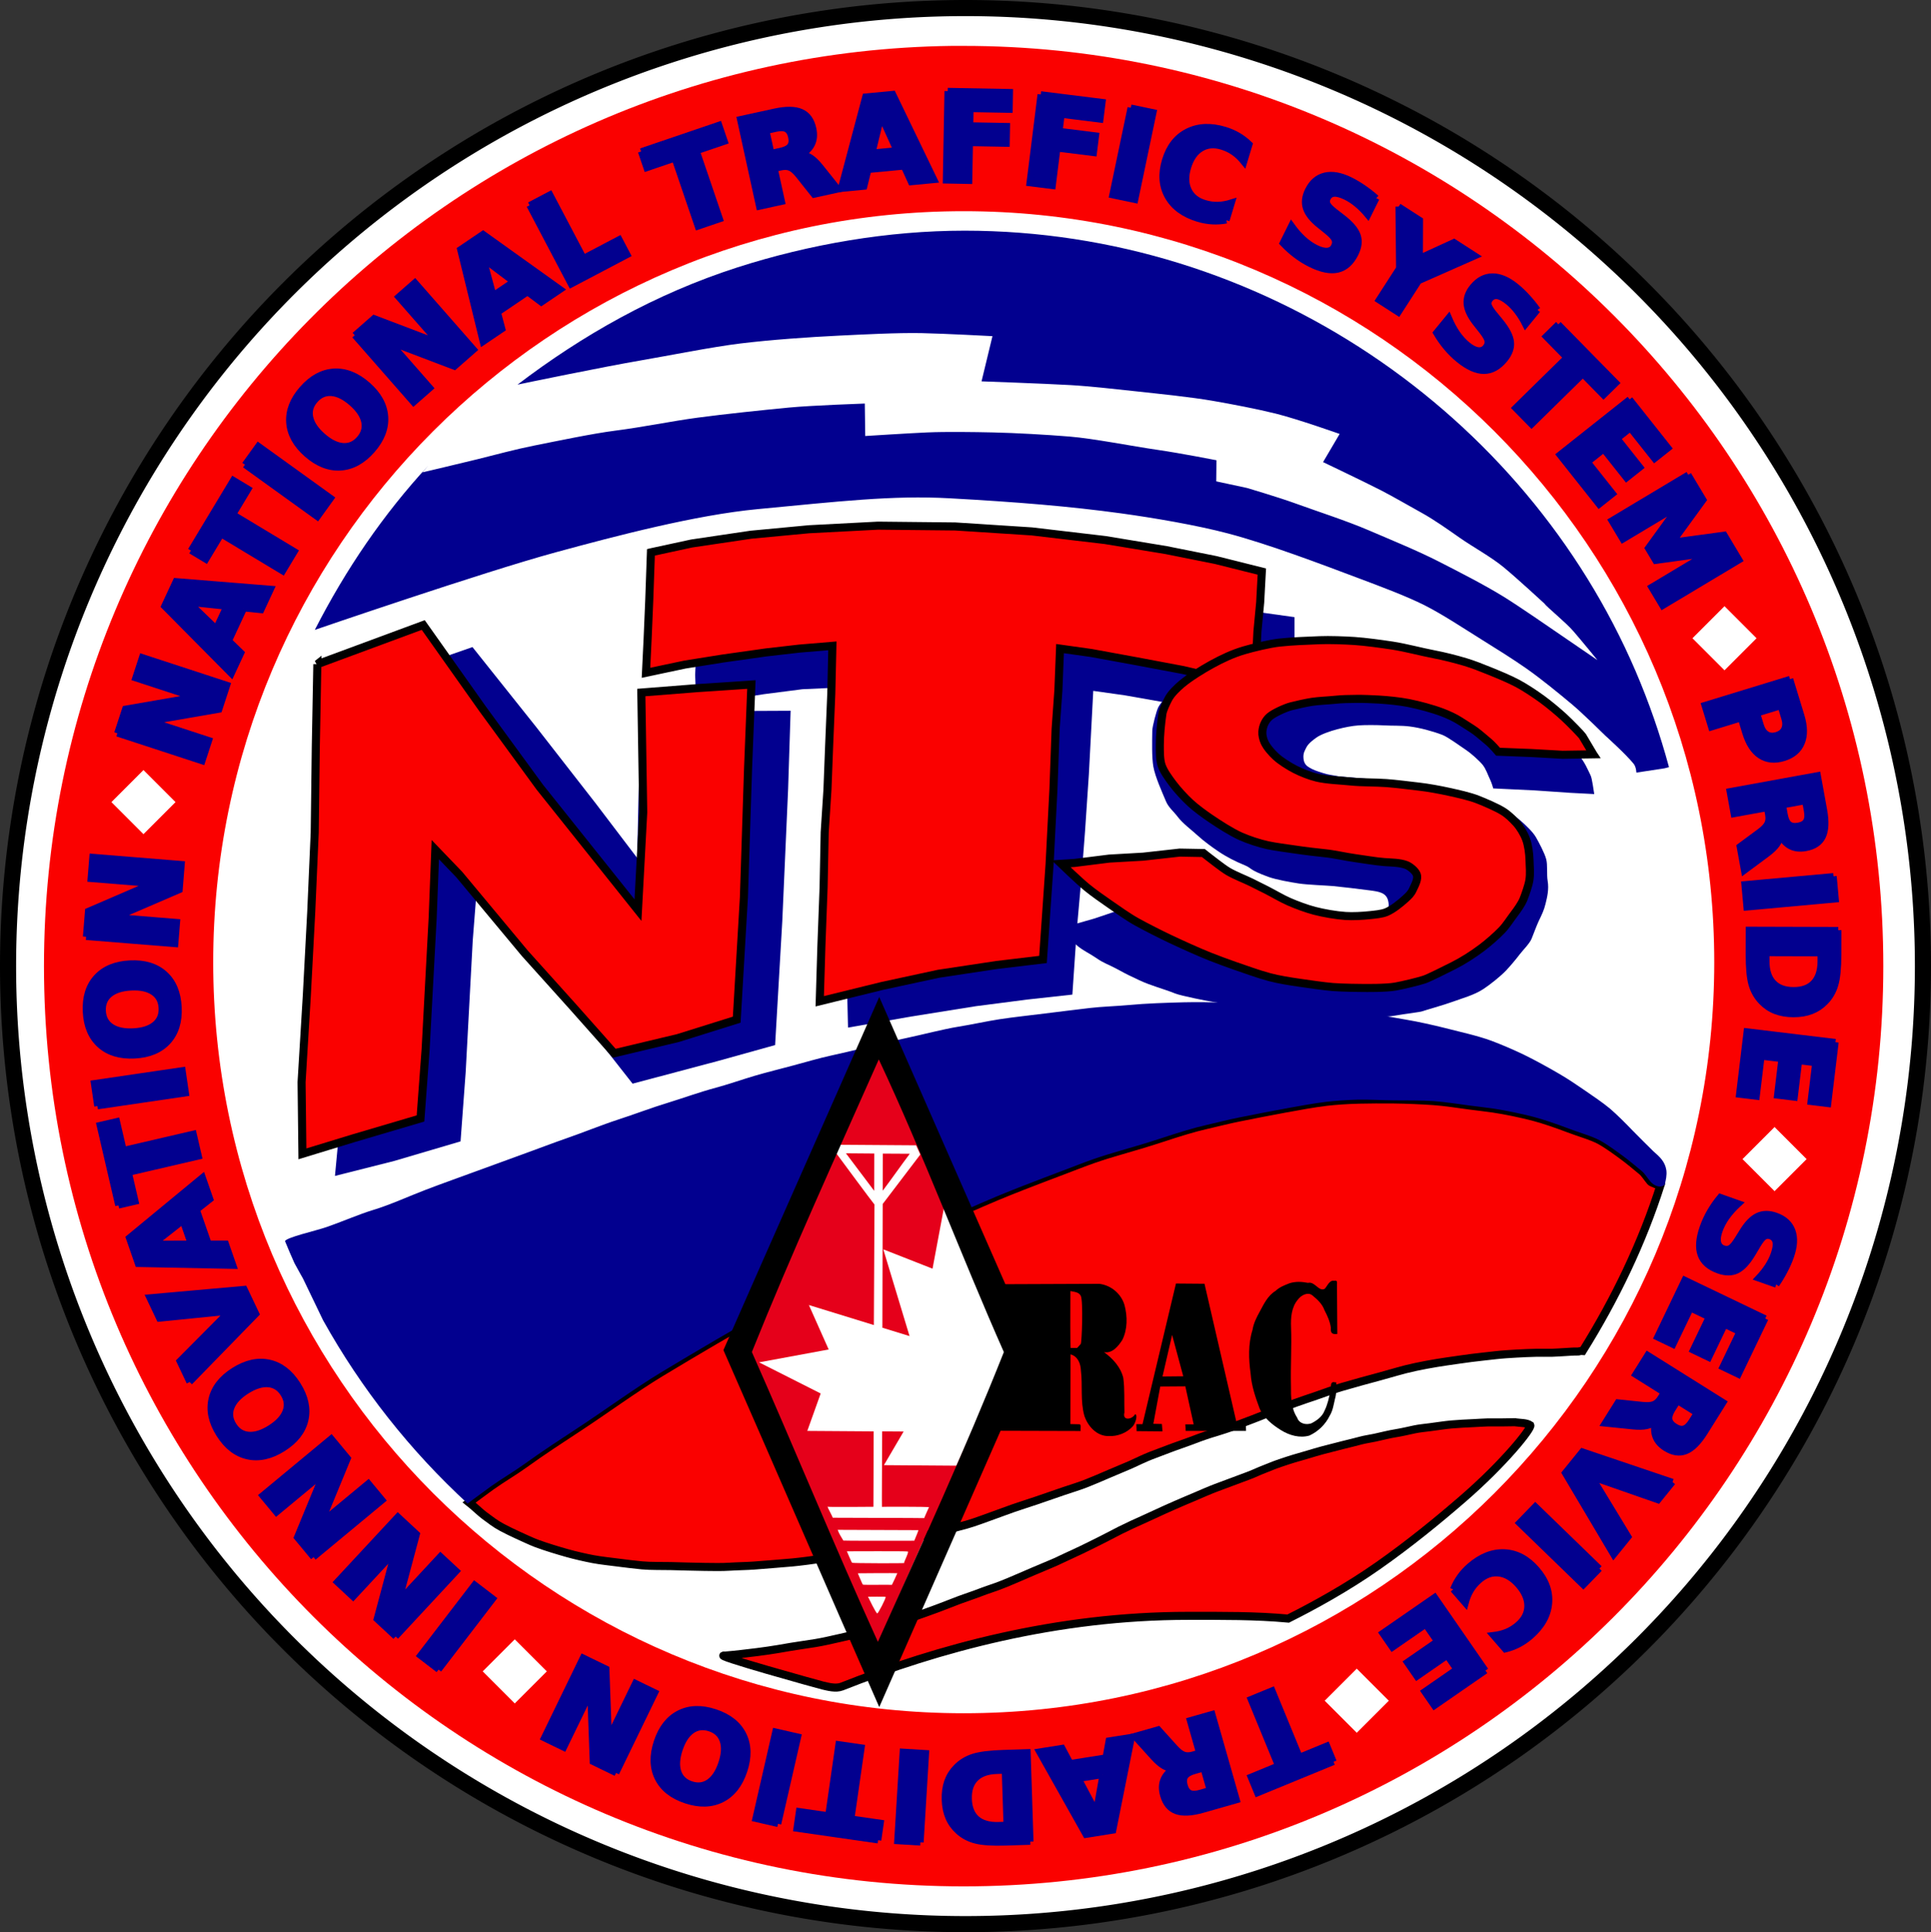 <?xml version="1.0" encoding="UTF-8" standalone="no"?>
<!-- Created with Inkscape (http://www.inkscape.org/) -->

<svg
   xmlns:dc="http://purl.org/dc/elements/1.1/"
   xmlns:cc="http://creativecommons.org/ns#"
   xmlns:rdf="http://www.w3.org/1999/02/22-rdf-syntax-ns#"
   xmlns:svg="http://www.w3.org/2000/svg"
   xmlns="http://www.w3.org/2000/svg"
   version="1.0"
   width="599.558"
   height="599.859"
   id="svg2">
  <rect width="100%" height="100%" fill="#333333" stroke="none"/>
  <defs
     id="defs4" />
  <path
     d="m 597.058,299.929 a 297.279,297.429 0 1 1 -594.558,0 297.279,297.429 0 1 1 594.558,0 z"
     id="path2909"
     style="fill:#ffffff;fill-opacity:1;stroke:#000000;stroke-width:5;stroke-linecap:square;stroke-linejoin:miter;stroke-miterlimit:4;stroke-opacity:1;stroke-dasharray:none" />
  <path
     d="M 295.515,14.246 C 139.588,16.225 13.653,143.468 13.653,299.941 c 0,157.704 127.925,285.694 285.55,285.694 157.625,0 285.55,-127.99 285.55,-285.694 0,-157.704 -127.925,-285.694 -285.55,-285.694 -1.231,0 -2.46,-0.016 -3.687,0 z m 3.715,51.314 c 128.64,0 233.032,104.473 233.032,233.178 0,128.705 -104.392,233.15 -233.032,233.15 -128.64,0 -233.032,-104.445 -233.032,-233.15 0,-128.705 104.392,-233.178 233.032,-233.178 z"
     id="path2915"
     style="fill:#fa0100;fill-opacity:1;stroke:none" />
  <path
     d="m 212.765,183.909 3.585,13.495 -0.512,12.128 0.341,9.224 5.805,-0.854 15.195,-2.391 11.951,-1.537 7.512,-0.342 12.464,-0.683 -0.341,14.861 -0.683,16.57 -0.512,13.324 -0.854,13.153 -0.341,17.082 -3.415,16.74 0.341,14.349 19.464,-3.416 20.317,-3.246 15.878,-2.05 14,-1.537 1.366,-19.986 1.537,-17.253 1.024,-13.324 1.195,-17.765 1.366,-25.965 9.732,1.367 14.512,2.562 14.342,2.05 15.366,3.587 6.829,1.537 0.854,-17.082 0.854,-9.053 0,-7.858 -13.488,-1.879 -15.708,-6.491 -18.951,-3.246 -22.537,-2.562 -25.439,-1.537 -22.537,0.342 -22.025,0.171 -17.415,2.05 -18.439,2.733 -12.634,2.733 z"
     id="path2911"
     style="fill:#02008f;fill-opacity:1;fill-rule:evenodd;stroke:none" />
  <path
     d="m 202.104,171.465 -0.512,14.691 -0.512,12.128 -0.512,10.591 12.122,-2.562 11.781,-1.879 13.317,-1.879 10.415,-1.196 10.244,-0.854 -0.341,14.861 -0.683,16.57 -0.512,13.324 -0.854,13.153 -0.341,17.082 -0.683,18.278 -0.512,17.082 19.464,-4.783 17.415,-3.758 18.098,-2.733 14.342,-1.708 2.049,-29.552 1.195,-23.232 0.683,-18.79 0.854,-11.957 0.512,-12.982 9.732,1.367 14,2.562 14.512,2.733 15.366,3.587 6.829,1.537 0.854,-17.082 0.854,-9.053 0.512,-9.566 -14.342,-3.587 -15.366,-3.075 -18.951,-3.127 -22.773,-2.68 -23.787,-1.537 -23.954,-0.249 -21.434,1.116 -18.005,1.695 -18.439,2.733 -12.634,2.733 z"
     id="path2913"
     style="fill:#fa0100;fill-opacity:1;fill-rule:evenodd;stroke:#000000;stroke-width:2.5;stroke-linecap:butt;stroke-linejoin:miter;stroke-miterlimit:4;stroke-opacity:1;stroke-dasharray:none" />
  <path
     d="m 421.509,341.404 c -2.918,0.074 -6.818,0.326 -9.717,0.667 -3.837,0.45 -8.884,1.404 -12.688,2.083 -4.31,0.77 -10.058,1.932 -14.353,2.778 -3.122,0.615 -7.333,1.691 -10.161,2.333 -4.043,0.919 -8.291,2.228 -14.103,4.139 -3.93,1.292 -8.263,2.597 -12.243,3.722 -2.595,0.733 -6.227,1.86 -8.773,2.75 -2.796,0.978 -6.475,2.423 -9.245,3.472 -3.817,1.445 -8.914,3.374 -12.715,4.861 -2.434,0.952 -5.67,2.235 -8.079,3.25 -6.079,2.561 -12.869,5.575 -19.628,8.666 -6.76,3.092 -13.497,6.264 -19.434,9.139 -3.95,1.913 -8.495,4.349 -13.021,6.861 -4.526,2.512 -9.025,5.077 -12.854,7.222 -6.754,3.783 -15.72,8.818 -22.405,12.722 -4.694,2.741 -12.454,7.348 -17.102,10.166 -3.906,2.369 -8.241,5.279 -12.549,8.222 -4.308,2.943 -8.59,5.939 -12.41,8.444 -5.098,3.343 -12.172,7.969 -17.102,11.555 -2.995,2.178 -7.399,4.789 -10.411,6.944 -2.142,1.532 -5.771,4.247 -6.857,5.055 1.391,1.091 3.538,3.162 4.747,4.055 1.606,1.187 3.506,2.655 5.275,3.583 1.531,0.804 3.464,1.784 5.045,2.485 1.695,0.752 4.182,1.955 5.922,2.598 2.896,1.071 6.692,2.222 9.666,3.053 2.261,0.632 5.49,1.372 7.797,1.808 2.368,0.447 5.466,0.776 7.857,1.083 2.194,0.282 5.211,0.649 7.413,0.861 2.68,0.258 6.276,0.155 8.967,0.222 3.127,0.079 7.283,0.214 10.411,0.25 2.327,0.027 5.515,0.102 7.837,-0.064 2.052,-0.146 5.521,-0.19 7.571,-0.353 4.206,-0.335 7.746,-0.604 11.948,-0.975 1.834,-0.162 7.359,-0.839 9.158,-1.233 3.172,-0.694 6.478,-1.238 9.656,-1.906 3.02,-0.635 6.075,-1.441 9.105,-2.025 3.014,-0.582 7.009,-1.594 9.967,-2.417 2.349,-0.653 5.648,-1.379 8.008,-1.99 2.444,-0.632 5.547,-1.456 7.983,-2.121 2.596,-0.71 5.956,-2.024 8.495,-2.917 1.823,-0.641 4.226,-1.561 6.052,-2.194 2.173,-0.754 5.095,-1.68 7.274,-2.417 2.549,-0.862 5.923,-2.041 8.468,-2.917 2.11,-0.726 4.984,-1.578 7.052,-2.417 2.382,-0.966 4.849,-1.984 7.2,-3.024 1.729,-0.766 4.909,-2.029 6.581,-2.786 2.027,-0.918 4.204,-2 6.279,-2.803 1.582,-0.612 3.97,-1.492 5.553,-2.104 2.101,-0.812 4.64,-1.634 6.62,-2.393 1.804,-0.692 4.208,-1.587 6.052,-2.167 1.868,-0.587 4.212,-1.27 6.057,-1.927 2.177,-0.776 5.216,-1.877 7.365,-2.729 1.86,-0.738 4.353,-1.717 6.234,-2.399 2.121,-0.769 4.903,-1.897 7.024,-2.667 1.881,-0.683 4.41,-1.514 6.302,-2.167 2.327,-0.803 6.804,-2.424 7.774,-2.667 0.97,-0.243 6.087,-1.763 8.717,-2.444 1.81,-0.469 4.183,-1.147 5.984,-1.649 1.618,-0.451 3.771,-1.078 5.399,-1.49 3.804,-0.961 8.97,-1.891 12.854,-2.444 2.243,-0.32 5.277,-0.768 7.524,-1.058 2.265,-0.292 5.255,-0.592 7.524,-0.859 1.956,-0.23 4.558,-0.388 6.524,-0.5 1.817,-0.104 4.261,-0.214 6.08,-0.25 1.454,-0.029 3.377,0.043 4.831,0 1.238,-0.036 2.9,-0.155 4.137,-0.222 1.195,-0.065 2.442,-0.186 3.633,-0.163 0.964,0.05 0.794,-0.251 1.828,-0.166 10.011,-16.044 18.529,-33.61 24.327,-51.995 0.051,0.266 -0.239,0.462 -1.615,0.211 -0.488,-0.32 -1.289,-0.363 -1.742,-0.913 -0.906,-1.1 -1.734,-2.429 -2.582,-3.139 -1.702,-1.425 -3.988,-3.321 -5.775,-4.639 -2.09,-1.541 -4.913,-3.615 -7.191,-4.861 -1.39,-0.76 -3.066,-1.379 -4.775,-1.972 -1.709,-0.593 -3.435,-1.154 -4.914,-1.722 -3.008,-1.156 -7.982,-2.898 -11.105,-3.694 -3.954,-1.009 -8.431,-1.947 -12.465,-2.555 -2.143,-0.323 -5.015,-0.628 -7.163,-0.917 -3.469,-0.467 -7.835,-1.145 -11.327,-1.389 -3.596,-0.251 -8.639,-0.469 -12.243,-0.506 -3.398,-0.035 -7.931,-0.025 -11.327,0.061 l 0,10e-5 1e-5,-2e-5 z"
     id="path2919"
     style="fill:#fa0100;fill-opacity:1;stroke:#000000;stroke-width:2.5;stroke-linecap:square;stroke-linejoin:miter;stroke-miterlimit:4;stroke-opacity:1;stroke-dasharray:none" />
  <rect
     width="14.076"
     height="14.076"
     x="511.765"
     y="-245.578"
     transform="matrix(0.707,0.707,-0.707,0.707,0,0)"
     id="rect3003"
     style="fill:#ffffff;fill-opacity:1;stroke:none" />
  <rect
     width="14.076"
     height="14.076"
     x="637.119"
     y="-142.211"
     transform="matrix(0.707,0.707,-0.707,0.707,0,0)"
     id="rect3005"
     style="fill:#ffffff;fill-opacity:1;stroke:none" />
  <rect
     width="14.076"
     height="14.076"
     x="664.295"
     y="68.446"
     transform="matrix(0.707,0.707,-0.707,0.707,0,0)"
     id="rect3007"
     style="fill:#ffffff;fill-opacity:1;stroke:none" />
  <rect
     width="14.076"
     height="14.076"
     x="472.963"
     y="246.901"
     transform="matrix(0.707,0.707,-0.707,0.707,0,0)"
     id="rect3009"
     style="fill:#ffffff;fill-opacity:1;stroke:none" />
  <rect
     width="14.076"
     height="14.076"
     x="200.576"
     y="137.566"
     transform="matrix(0.707,0.707,-0.707,0.707,0,0)"
     id="rect3011"
     style="fill:#ffffff;fill-opacity:1;stroke:none" />
  <path
     d="m 299.464,71.608 c -23.7,0 -48.166,4.219 -70.545,11.416 -25.575,8.225 -48.184,21.119 -68.241,36.388 1.535,-0.341 26.768,-5.551 38.305,-7.523 8.408,-1.437 22.051,-4.176 30.88,-5.254 9.282,-1.133 21.307,-1.994 30.647,-2.439 7.405,-0.352 18.042,-0.93 25.63,-0.782 6.868,0.134 22.01,0.944 22.01,0.944 l -3.39,14.031 c 0,0 19.15,0.684 27.679,1.167 5.722,0.324 15.097,1.359 20.941,2 6.919,0.759 16.32,1.703 23.179,2.888 5.867,1.013 13.796,2.533 19.575,3.969 6.759,1.68 19.815,6.305 19.815,6.305 l -5.147,8.743 c 0,10e-6 12.76,6.088 17.924,8.733 3.897,1.996 8.876,4.92 12.713,7.028 3.753,2.061 8.236,5.236 11.741,7.694 4.131,2.897 9.649,5.883 13.554,9.079 4.171,3.414 12.683,11.277 12.683,11.277 1.006,1.342 6.68,5.876 9.135,8.722 2.773,3.214 7.444,8.944 7.444,8.944 l -13.438,-9.198 c -2e-5,0 -10.976,-7.587 -15.659,-10.472 -6.076,-3.742 -13.718,-7.634 -20.07,-10.884 -6.638,-3.396 -15.136,-6.867 -21.988,-9.805 -6.852,-2.938 -15.98,-5.872 -22.988,-8.416 -4.803,-1.744 -14.617,-4.659 -14.617,-4.659 l -9.606,-2.067 0.069,-6.551 c 0,10e-6 -11.113,-2.188 -18.268,-3.222 -8.026,-1.16 -19.868,-3.528 -27.428,-4.142 -7.111,-0.578 -16.522,-1.113 -23.655,-1.274 -5.865,-0.132 -14.569,-0.258 -20.437,-0.004 -5.644,0.245 -19.264,1.114 -19.264,1.114 l -0.139,-10.083 c 10e-6,-1e-5 -16.656,0.588 -23.515,1.25 -8.557,0.825 -19.856,1.999 -28.377,3.137 -8.136,1.086 -16.78,2.904 -25.566,4.03 -7.106,0.91 -18.182,3.242 -25.209,4.639 -5.705,1.134 -11.902,2.813 -17.546,4.222 -5.126,1.279 -17.13,4.083 -17.13,4.083 0,0 0.688,-0.812 1.805,-2.083 -13.928,15.094 -25.556,32.088 -35.231,50.998 0,1e-5 52.048,-17.886 74.793,-24.082 18.654,-5.082 43.467,-11.595 62.715,-13.412 25.033,-2.363 41.787,-4.35 59.608,-3.365 20.944,1.158 37.401,2.506 53.304,4.694 10.016,1.378 23.346,3.641 33.121,6.222 12.583,3.323 28.853,9.497 41.033,14.083 6.058,2.281 14.176,5.29 19.961,8.194 5.496,2.759 12.354,7.303 17.574,10.555 4.25,2.648 9.921,6.18 14.02,9.055 4.59,3.219 10.082,7.703 14.378,11.305 3.18,2.667 10.161,9.556 10.161,9.556 0,0 6.526,5.87 8.855,8.804 0.756,0.953 0.823,2.697 0.823,2.697 l 8.736,-1.334 1.384,-0.357 C 515.442,227.936 511.968,217.974 507.851,208.38 473.529,128.415 391.914,71.607 299.464,71.607 z"
     id="path3013"
     style="fill:#02008f;fill-opacity:1;fill-rule:evenodd;stroke:none" />
  <path
     d="m 517.401,363.347 c -0.416,-2.756 -2.082,-4.203 -4.045,-5.926 -1.73,-1.74 -4.639,-4.554 -6.338,-6.324 -1.902,-1.981 -5.058,-5.181 -7.163,-6.944 -2.138,-1.791 -5.336,-3.949 -7.635,-5.528 -2.552,-1.753 -5.184,-3.548 -7.857,-5.111 -3.48,-2.035 -7.585,-4.307 -11.208,-6.074 -2.76,-1.346 -7.181,-3.246 -10.059,-4.315 -2.089,-0.776 -4.588,-1.487 -7.107,-2.139 -2.519,-0.652 -5.058,-1.26 -7.218,-1.805 -3.587,-0.906 -8.446,-1.991 -12.095,-2.602 -2.613,-0.438 -5.92,-1.085 -8.551,-1.388 -4.442,-0.512 -10.497,-1.085 -14.945,-1.537 -4.428,-0.45 -10.333,-0.82 -14.77,-1.167 -5.338,-0.417 -12.596,-0.911 -17.944,-1.167 -3.878,-0.186 -9.009,-0.245 -12.891,-0.148 -5.14,0.128 -11.882,0.35 -17,0.843 -3.338,0.321 -8.766,0.514 -12.095,0.916 -4.158,0.503 -10.031,1.2 -14.029,1.713 -4.183,0.537 -9.937,1.137 -14.104,1.787 -4.292,0.669 -8.427,1.616 -12.715,2.305 -4.726,0.76 -11.252,2.485 -15.936,3.472 -7.404,1.56 -17.696,4.244 -24.117,5.602 -2.797,0.591 -8.467,2.204 -11.225,2.954 -4.044,1.098 -8.001,2.041 -12.021,3.222 -3.536,1.039 -8.459,2.749 -12.021,3.694 -5.054,1.342 -10.921,3.463 -14.798,4.639 -5.308,1.61 -10.436,3.597 -15.714,5.305 -4.568,1.479 -11.395,4.215 -15.936,5.778 -3.775,1.3 -8.958,3.288 -12.715,4.639 -4.56,1.64 -10.001,3.629 -14.548,5.305 -5.025,1.853 -11.406,4.112 -16.408,6.028 -2.387,0.914 -5.178,2.079 -7.996,3.222 -2.818,1.143 -5.672,2.243 -8.19,3 -4.431,1.332 -10.174,3.826 -14.548,5.333 -1.834,0.632 -4.968,1.432 -7.69,2.222 -1.361,0.395 -2.634,0.797 -3.581,1.167 -0.947,0.369 -1.584,0.701 -1.694,1 0.936,2.289 1.907,4.554 2.915,6.805 1.28,2.39 2.637,4.75 2.637,4.75 l 6.274,13.027 c 11.875,21.307 27.05,40.486 44.865,56.887 0.638,-0.475 5.009,-3.729 7.329,-5.389 3.012,-2.155 7.416,-4.766 10.411,-6.944 4.93,-3.586 12.004,-8.213 17.102,-11.555 3.82,-2.505 8.102,-5.501 12.41,-8.444 4.308,-2.943 8.643,-5.853 12.549,-8.222 4.648,-2.818 12.408,-7.426 17.102,-10.166 6.685,-3.903 15.651,-8.939 22.405,-12.722 3.829,-2.144 8.328,-4.71 12.854,-7.222 4.526,-2.512 9.071,-4.948 13.021,-6.861 5.937,-2.875 12.674,-6.047 19.434,-9.139 6.76,-3.092 13.55,-6.105 19.628,-8.666 2.409,-1.015 5.645,-2.298 8.079,-3.25 3.801,-1.487 8.898,-3.416 12.715,-4.861 2.77,-1.049 6.449,-2.495 9.245,-3.472 2.546,-0.89 6.178,-2.017 8.773,-2.75 3.981,-1.125 8.314,-2.43 12.243,-3.722 5.813,-1.911 10.06,-3.22 14.103,-4.139 2.828,-0.643 7.04,-1.719 10.161,-2.333 4.296,-0.846 10.043,-2.008 14.353,-2.778 3.804,-0.679 8.85,-1.633 12.688,-2.083 2.899,-0.34 6.799,-0.592 9.717,-0.667 3.397,-0.086 7.93,0.188 11.327,0.222 3.605,0.037 8.647,-0.028 12.243,0.222 3.492,0.243 7.858,0.922 11.327,1.389 2.148,0.289 5.02,0.594 7.163,0.917 4.035,0.608 8.512,1.547 12.465,2.555 3.123,0.797 8.097,2.538 11.105,3.694 1.479,0.568 3.205,1.129 4.914,1.722 1.709,0.593 3.385,1.212 4.775,1.972 2.278,1.245 5.101,3.32 7.191,4.861 1.787,1.317 4.072,3.214 5.775,4.639 0.848,0.71 1.676,2.039 2.582,3.139 1.098,1.37 3.061,2.258 4.478,1.102 0.421,-1.493 0.724,-2.993 0.547,-4.491 z"
     id="path3017"
     style="fill:#02008f;fill-opacity:1;stroke:none" />
  <path
     d="m 110.962,213.312 35.735,-12.423 19.758,24.782 18.503,23.746 12.878,16.941 0.596,-27.261 0.181,-22.686 30.425,4.324 16.441,-0.078 -0.777,24.264 -1.812,41.059 -2.227,38.467 -17.726,4.936 -26.527,7.047 -10.722,-13.655 -14.942,-17.359 -13.789,-16.244 -9.193,-9.794 -0.988,12.619 -2.188,40.831 -1.592,21.518 -20.628,6.089 -18.37,4.638 2.071,-21.997 1.631,-26.933 1.373,-25.999 1.075,-24.602 0.337,-26.674 0.479,-25.559 z"
     id="path3019"
     style="fill:#02008f;fill-opacity:1;fill-rule:evenodd;stroke:none" />
  <path
     d="m 98.525,206.201 32.888,-12.164 18.464,26.077 17.726,24.264 30.48,38.178 1.631,-30.369 -0.596,-37.19 17.483,-1.373 16.7,-1.114 -1.035,26.077 -1.294,40.023 -2.227,37.949 -18.244,5.713 -19.797,4.716 -13.052,-14.69 -14.683,-16.323 -12.236,-14.69 -8.157,-9.794 -7.42,-7.722 -0.816,21.117 -2.188,40.831 -1.592,21.518 -20.628,6.089 -16.04,4.897 -0.259,-22.256 1.631,-26.933 1.373,-25.999 1.075,-24.602 0.337,-26.674 0.479,-25.559 z"
     id="path3021"
     style="fill:#fa0100;fill-opacity:1;fill-rule:evenodd;stroke:#000000;stroke-width:2.5;stroke-linecap:butt;stroke-linejoin:miter;stroke-miterlimit:4;stroke-opacity:1;stroke-dasharray:none" />
  <path
     d="m 494.999,246.514 c -0.197,-1.042 -0.645,-4.843 -1.151,-5.829 -0.584,-1.138 -2.002,-4.662 -3.821,-6.333 -1.953,-1.794 -3.545,-5.573 -5.688,-7.136 -39.587,-19.012 -78.143,-15.73 -120.532,-12.289 -1.395,1.165 -3.3,2.998 -4.147,4.606 -0.613,1.164 -1.862,5.997 -1.882,7.312 -0.053,3.437 -0.173,8.295 0.332,11.151 0.569,3.219 2.788,8.086 3.941,10.834 0.781,1.86 2.461,3.192 3.667,4.809 1.462,1.959 4.442,4.181 6.242,5.834 1.75,1.608 4.32,3.486 6.288,4.818 2.668,1.806 5.305,3.128 8.285,4.352 2.183,0.897 1.158,1.343 7.237,3.568 2.427,0.888 6.954,1.678 9.508,2.073 2.629,0.406 8.786,0.626 10.588,0.794 2.572,0.24 8.443,0.938 11.413,1.338 2.689,0.362 5.176,0.633 5.747,3.287 0.688,3.196 -0.978,2.523 -3.048,4.109 l -77.59,-2.217 -10.641,3.58 -8.897,2.539 c 0,0 1.18,3.872 3.707,5.944 1.999,1.639 3.697,2.288 5.821,3.761 2.525,1.751 3.979,2.056 6.67,3.539 2.973,1.639 3.636,1.911 6.706,3.36 3.717,1.754 7.358,2.599 11.172,4.13 1.72,0.69 10.105,2.375 11.94,2.631 2.512,0.351 10.881,2.359 14.979,2.658 2.85,0.208 10.508,0.962 13.338,1.361 2.875,0.406 6.928,0.321 9.821,0.558 3.007,0.246 8.554,0.327 9.087,0.291 2.805,-0.189 6.409,-0.154 9.41,-0.702 2.436,-0.444 7.469,-1.029 8.138,-1.296 0.669,-0.268 6.774,-1.973 9.588,-3.011 3.049,-1.125 6.354,-1.962 9.275,-3.842 2.052,-1.321 5.39,-3.991 7.077,-5.755 1.315,-1.376 3.128,-3.548 4.281,-5.063 1.005,-1.321 3.078,-3.335 3.7,-4.874 0.584,-1.446 1.54,-4.055 2.205,-5.465 0.909,-1.925 1.616,-3.249 2.127,-5.39 0.454,-1.9 1.122,-4.403 0.632,-7.182 -0.309,-1.757 0.031,-4.877 -0.428,-6.6 -0.517,-1.939 -2.261,-5.208 -3.192,-6.832 -1.782,-3.109 -8.451,-8.444 -10.607,-9.292 -20.489,-8.167 -43.377,-8.859 -50.445,-9.599 -2.876,-0.543 -3.325,-0.503 -4.934,-1.01 -2.416,-0.761 -3.128,-1.015 -4.419,-1.776 -0.8,-0.472 -1.603,-1.167 -1.76,-2.685 -0.185,-1.787 0.386,-2.456 0.712,-3.209 0.654,-1.508 2.226,-2.621 3.277,-3.374 1.44,-1.031 4.281,-2.015 6.451,-2.584 2.185,-0.573 4.461,-1.053 6.746,-1.216 1.962,-0.141 5.752,-0.113 7.716,0 2.783,0.161 5.334,0.006 7.965,0.332 3.266,0.404 7.175,1.46 10.252,2.628 1.712,0.65 5.962,3.778 7.489,4.788 1.329,0.879 3.981,3.232 4.981,4.474 1.091,1.355 1.617,3.127 2.378,4.702 0.525,1.087 0.932,2.65 0.932,2.65 l 12.9,0.616 11.025,0.753 7.434,0.384 z"
     id="path3023"
     style="fill:#02008f;fill-opacity:1;fill-rule:evenodd;stroke:none" />
  <path
     d="m 494.699,234.175 c 0,0 -2.809,-4.749 -3.345,-5.622 -0.288,-0.47 -3.934,-4.218 -5.752,-5.889 -1.953,-1.795 -4.68,-4.058 -6.823,-5.622 -2.159,-1.575 -5.141,-3.547 -7.492,-4.818 -2.513,-1.359 -6.05,-2.805 -8.696,-3.882 -2.258,-0.919 -5.287,-2.12 -7.625,-2.811 -3.156,-0.933 -6.524,-1.79 -9.756,-2.409 -4.031,-0.772 -8.887,-2.091 -12.944,-2.709 -3.288,-0.501 -8.408,-1.197 -11.727,-1.417 -3.004,-0.199 -7.782,-0.368 -10.79,-0.245 -4.1,0.168 -8.431,0.305 -12.51,0.748 -2.985,0.324 -8.156,1.564 -11.035,2.419 -3.512,1.043 -6.757,2.566 -9.968,4.329 -2.85,1.564 -6.791,3.995 -9.286,6.079 -1.395,1.165 -3.3,2.998 -4.147,4.606 -0.613,1.164 -1.687,3.361 -1.882,4.662 -0.431,2.869 -0.805,6.736 -0.803,9.637 0.002,1.894 -0.05,4.49 0.535,6.291 0.624,1.919 2.272,4.139 3.478,5.755 1.462,1.959 3.685,4.37 5.485,6.023 1.75,1.608 4.32,3.486 6.288,4.818 2.668,1.806 6.298,4.154 9.231,5.488 2.461,1.119 5.92,2.239 8.562,2.811 2.525,0.546 5.819,0.921 8.373,1.315 2.629,0.406 7.651,1.004 9.452,1.172 2.572,0.24 6.362,1.127 9.332,1.528 2.689,0.362 6.258,0.999 8.963,1.205 2.201,0.167 4.72,0.125 6.79,0.891 1.123,0.416 2.842,1.801 3.266,2.922 0.547,1.445 -0.536,3.304 -1.181,4.708 -0.595,1.294 -1.268,1.897 -2.32,2.857 -1.596,1.456 -3.895,3.312 -5.886,4.149 -1.43,0.601 -3.542,0.769 -5.084,0.937 -2.276,0.248 -5.341,0.417 -7.625,0.268 -2.923,-0.19 -6.796,-0.871 -9.632,-1.606 -2.433,-0.631 -5.588,-1.807 -7.893,-2.811 -2.156,-0.939 -4.861,-2.546 -6.957,-3.614 -1.439,-0.734 -3.363,-1.703 -4.816,-2.409 -2.115,-1.028 -5.058,-2.163 -7.09,-3.346 -1.145,-0.667 -2.546,-1.756 -3.612,-2.543 -1.266,-0.935 -4.147,-3.212 -4.147,-3.212 l -7.358,-0.134 -11.316,1.26 -10.565,0.604 -10.762,1.348 -4.147,0.268 c 0,0 5.5,5.29 8.027,7.362 1.999,1.639 4.832,3.613 6.956,5.086 2.525,1.751 5.871,4.138 8.562,5.622 2.973,1.639 7.231,3.804 10.301,5.252 3.717,1.754 8.493,3.924 12.308,5.455 1.72,0.69 5.833,2.227 7.589,2.82 3.836,1.297 7.097,2.548 11.006,3.604 2.759,0.745 6.535,1.34 9.365,1.74 2.875,0.406 7.306,1.078 10.2,1.315 3.007,0.246 8.931,0.291 9.466,0.291 0.535,0 7.042,0.103 10.043,-0.444 2.436,-0.444 7.228,-1.6 8.951,-2.184 1.447,-0.49 6.294,-2.932 8.976,-4.276 2.987,-1.497 6.147,-3.538 8.82,-5.543 1.953,-1.465 4.633,-3.801 6.32,-5.566 1.315,-1.376 2.56,-3.359 3.713,-4.874 1.005,-1.321 2.321,-3.146 2.943,-4.685 0.584,-1.446 1.579,-4.304 1.827,-5.843 0.341,-2.114 0.102,-4.196 0.046,-6.337 -0.051,-1.953 -0.392,-4.592 -1.07,-6.425 -0.619,-1.673 -1.864,-3.78 -3.077,-5.086 -1.273,-1.371 -2.545,-2.632 -4.138,-3.614 -1.972,-1.216 -5.613,-2.766 -7.769,-3.614 -2.591,-1.02 -6.244,-1.809 -8.963,-2.409 -2.745,-0.606 -6.438,-1.288 -9.231,-1.606 -2.915,-0.332 -7.218,-0.887 -10.144,-1.103 -3.457,-0.256 -7.679,-0.146 -11.127,-0.503 -3.174,-0.329 -7.468,-0.451 -10.569,-1.205 -2.086,-0.507 -4.78,-1.56 -6.689,-2.543 -1.93,-0.994 -4.426,-2.542 -6.02,-4.015 -1.239,-1.145 -2.777,-2.883 -3.478,-4.417 -0.442,-0.967 -0.747,-2.199 -0.669,-3.291 0.127,-1.774 0.929,-3.521 2.242,-4.652 1.33,-1.146 4.915,-2.757 6.615,-3.197 1.72,-0.445 4.746,-1.123 6.503,-1.39 2.279,-0.346 4.894,-0.404 7.125,-0.643 2.396,-0.256 4.355,-0.249 6.764,-0.289 1.966,-0.033 4.908,0.098 6.872,0.211 2.783,0.161 6.495,0.534 9.231,1.071 3.23,0.633 7.491,1.776 10.569,2.945 1.712,0.65 3.958,1.667 5.485,2.677 1.329,0.879 3.488,2.156 4.77,3.101 1.408,1.038 2.836,2.354 4.193,3.457 0.947,0.77 2.809,2.945 2.809,2.945 l 10.368,0.405 9.653,0.542 9.544,-0.143 z"
     id="path3025"
     style="fill:#fa0100;fill-opacity:1;fill-rule:evenodd;stroke:#000000;stroke-width:2.5;stroke-linecap:butt;stroke-linejoin:miter;stroke-miterlimit:4;stroke-opacity:1;stroke-dasharray:none" />
  <path
     d="m 470.233,441.54 c -1.284,0.037 -2.768,0.027 -3.915,0.054 -1.309,0.031 -3.078,-0.036 -4.387,0 -1.311,0.036 -3.049,0.163 -4.359,0.222 -2.108,0.095 -4.866,0.232 -6.968,0.418 -2.049,0.181 -4.649,0.607 -6.69,0.86 -1.379,0.171 -3.362,0.372 -4.72,0.666 -1.574,0.341 -4.074,0.915 -5.643,1.163 -2.246,0.354 -4.46,0.94 -6.682,1.422 -1.306,0.283 -3.046,0.526 -4.273,0.857 -1.688,0.455 -3.848,0.982 -5.547,1.397 -1.94,0.474 -4.436,1.119 -6.366,1.635 -1.267,0.339 -3.246,0.922 -4.5,1.304 -2.227,0.679 -4.064,1.142 -6.276,1.867 -1.117,0.366 -3.747,1.23 -4.828,1.689 -1.468,0.624 -3.466,1.33 -4.914,1.999 -1.388,0.641 -3.622,1.464 -5.059,1.99 -2.402,0.879 -5.153,1.911 -7.546,2.816 -1.978,0.748 -4.585,1.881 -6.524,2.722 -1.921,0.834 -4.338,1.804 -6.247,2.667 -1.957,0.885 -4.468,1.96 -6.403,2.893 -1.996,0.963 -4.997,2.257 -7.007,3.19 -2.213,1.027 -5.126,2.481 -7.274,3.639 -1.406,0.758 -3.456,1.743 -4.882,2.462 -2.124,1.071 -4.829,2.375 -7.001,3.344 -1.754,0.782 -4.026,1.937 -5.802,2.667 -1.575,0.646 -3.693,1.557 -5.262,2.217 -1.859,0.782 -4.297,1.842 -6.148,2.643 -2.219,0.961 -5.195,2.175 -7.496,2.917 -1.931,0.622 -4.071,1.528 -5.997,2.167 -2.013,0.668 -4.944,1.767 -6.913,2.555 -4.426,1.773 -10.501,3.843 -14.992,5.444 -1.798,0.641 -4.211,1.44 -6.052,1.944 -2.519,0.69 -5.96,1.524 -8.495,2.149 -2.484,0.613 -5.687,1.299 -8.182,1.863 -2.31,0.522 -5.219,0.985 -7.565,1.308 -2.459,0.338 -5.156,0.815 -7.602,1.24 -1.703,0.295 -4.879,0.758 -6.595,0.965 -3.151,0.38 -6.982,0.869 -9.972,1.089 -5.477,-0.57 29.523,9.128 30.338,9.303 1.569,0.35 4.022,1.054 5.913,0.306 29.81,-11.798 66.678,-21.944 107.525,-21.944 10.838,0 20.755,-0.093 31.052,0.85 7.995,-3.998 18.317,-9.677 27.939,-16.435 9.556,-6.71 18.413,-13.921 26.374,-20.823 12.867,-11.155 21.305,-21.794 20.868,-22.756 -1.217,-0.804 -2.895,-0.675 -4.926,-0.943 z"
     id="path3561"
     style="fill:#fa0100;fill-opacity:1;stroke:#000000;stroke-width:2.5;stroke-linecap:square;stroke-linejoin:miter;stroke-miterlimit:4;stroke-opacity:1;stroke-dasharray:none" />
  <g
     transform="matrix(0.756,0,0,0.756,-272.299,-188.399)"
     id="g3338">
    <path
       d="m 721.104,682.701 52.535,121.739 -53.295,120.549 -52.146,-122.128 52.906,-120.16 z"
       id="path3576"
       style="fill:#e5001a;fill-opacity:1;fill-rule:evenodd;stroke:none" />
    <path
       d="m 843.158,776.288 -13.74,57.761 -2.52,0 0.104,2.864 10.625,0.094 -0.25,-3.031 -3.51,-0.074 2.833,-15.321 10.302,-0.074 3.438,15.625 -3.438,0 0.156,2.688 24.781,0 -0.062,-2.75 -3.688,0 -13.312,-57.688 -11.719,-0.094 z m -1.583,21.112 4.581,16.982 -8.528,0.084 3.946,-17.066 z"
       id="path3406"
       style="fill:#000000;fill-opacity:1;fill-rule:evenodd;stroke:none" />
    <path
       d="m 811.689,776.413 c -13.073,0.052 -26.146,0.104 -39.219,0.156 4.073,9.333 8.146,18.667 12.219,28 -4.635,10.729 -9.271,21.458 -13.906,32.188 11.083,0.031 22.167,0.062 33.25,0.094 -0.241,-0.821 0.349,-2.482 -0.43,-2.758 -1.273,-0.029 -2.547,-0.058 -3.82,-0.086 0.021,-9.542 0.042,-19.083 0.062,-28.625 2.995,0.798 4.151,3.711 4.278,6.655 0.745,6.154 -0.29,12.521 1.408,18.542 1.423,4.341 5.151,8.465 10.03,8.357 3.621,0.166 7.372,-1.277 9.815,-3.96 1.092,-1.17 2.225,-4.66 1.025,-5.042 -1.308,2.306 -5.359,2.83 -4.405,-0.693 -0.146,-4.724 0.146,-9.496 -0.471,-14.186 -1.059,-4.429 -4.314,-7.987 -7.931,-10.579 3.424,0.634 5.883,-2.465 7.522,-5.005 2.185,-4.361 2.143,-9.629 0.928,-14.264 -1.337,-4.683 -5.524,-8.211 -10.356,-8.793 z m -11.905,2.971 c 1.89,0.395 3.465,0.415 4.307,1.999 1.014,2.204 0.422,19.219 -0.044,19.733 l -1.466,1.617 -2.638,0.026 c -0.281,0.003 -0.161,-16.141 -0.158,-23.374 z"
       id="path3408"
       style="fill:#000000;fill-opacity:1;fill-rule:evenodd;stroke:none" />
    <path
       d="m 909.035,816.902 c -0.091,2.264 0.135,4.566 -0.565,6.758 -0.556,2.36 -0.864,4.813 -2.168,6.92 -1.721,3.567 -4.782,6.529 -8.383,8.161 -3.96,1.115 -8.193,-0.095 -11.598,-2.22 -3.547,-2.196 -7.091,-5.003 -8.811,-8.912 -1.725,-4.626 -3.337,-9.365 -3.689,-14.324 -0.804,-5.939 -1.059,-12.13 0.769,-17.912 0.43,-2.717 1.653,-5.137 2.964,-7.513 1.697,-3.124 3.289,-6.585 6.449,-8.503 1.648,-1.578 3.773,-2.391 5.852,-3.197 2.497,-0.771 4.998,-0.634 7.534,-0.137 2.82,-0.71 4.47,3.829 6.905,2.406 1.09,-1.218 1.954,-3.684 3.909,-3.256 1.311,-0.369 1.114,0.724 1.081,1.658 0.047,6.723 0.095,13.445 0.142,20.168 -2.205,0.282 -2.808,-0.431 -2.65,-2.532 -0.314,-2.51 -1.419,-4.896 -2.58,-7.135 -0.91,-2.601 -2.9,-4.473 -4.976,-6.138 -1.88,-1.637 -4.742,-0.047 -6.005,1.72 -2.652,3.119 -2.943,7.445 -2.788,11.364 0.299,8.031 -0.239,16.064 -0.042,24.097 -0.029,4.438 0.018,9.152 2.549,13.002 0.799,2.443 3.607,3.096 5.826,2.325 2.216,-1.13 4.418,-2.692 5.374,-5.088 1.292,-2.615 1.938,-5.539 2.482,-8.397 0.422,-1.672 -0.388,-3.981 2.01,-3.315 0.137,0 0.274,0 0.411,0 z"
       id="path3418"
       style="fill:#000000;fill-opacity:1;fill-rule:evenodd;stroke:none" />
    <path
       d="m 705.366,719.319 c -0.088,0.113 -1.563,3.563 -1.625,3.625 0.312,0.43 15.124,20.477 15.594,20.906 -0.042,16.427 -0.208,33.073 -0.25,49.5 -8.896,-2.74 -17.792,-5.479 -26.688,-8.219 2.708,6.083 5.417,12.167 8.125,18.25 -9.531,1.76 -19.062,3.521 -28.594,5.281 8.438,4.26 16.875,8.521 25.312,12.781 -1.833,5.125 -3.667,10.25 -5.5,15.375 9.083,0.062 18.167,0.125 27.25,0.188 -0.031,10.323 -0.062,30.926 -0.094,30.969 -0.092,-0.01 -18.646,0.189 -18.844,-0.031 -0.038,0.222 2.097,4.145 2.156,4.531 0.298,0.054 37.268,0.064 37.531,0.156 0.024,-0.082 1.847,-4.287 2,-4.531 -0.595,-0.137 -19.339,-0.189 -19.344,-0.094 -0.074,-0.263 0.062,-20.667 0.094,-31 2.938,0.021 5.875,0.042 8.812,0.062 -2.698,4.604 -5.396,9.208 -8.094,13.812 9.917,0.073 19.833,0.146 29.75,0.219 7.146,-15.354 19.662,-46.421 20.074,-47.219 -0.514,-1.045 -24.843,-57.69 -25.204,-58.529 -1.573,8.417 -3.078,16.425 -4.651,24.842 -6.74,-2.646 -13.479,-5.292 -20.219,-7.938 3.594,11.875 7.188,23.75 10.781,35.625 -3.719,-1.146 -7.438,-2.292 -11.156,-3.438 0.042,-16.938 0.083,-33.875 0.125,-50.812 5.055,-6.662 10.133,-13.307 15.188,-19.969 l 0.25,-0.375 c -0.567,-1.253 -1.152,-2.497 -1.719,-3.75 -10.312,-0.073 -20.75,-0.146 -31.062,-0.219 z m 2.25,3.5 c 3.875,0.031 7.75,0.062 11.625,0.094 -0.01,5.104 -0.021,10.208 -0.031,15.312 -3.865,-5.135 -7.729,-10.271 -11.594,-15.406 z m 15.125,0.125 c 3.698,0.021 7.396,0.042 11.094,0.062 -3.708,4.927 -7.417,10.26 -11.125,15.188 0.01,-4.948 0.021,-10.302 0.031,-15.25 z m -18.531,154.5 c 0.567,1.625 1.65,3.248 2.344,4.406 0.353,0.093 19.424,0.103 29.125,0.062 0.77,-1.852 1.772,-4.256 1.688,-4.344 -10.285,-0.06 -22.471,-0.105 -33.156,-0.125 z m 16.25,8.781 c -6.169,0.009 -12.325,0.057 -12.469,0.031 0.196,0.37 1.826,4.392 2.156,4.719 0.423,0.218 20.869,0.23 21.344,0.125 -0.164,-0.407 1.992,-4.258 1.562,-4.75 -0.237,-0.115 -6.425,-0.134 -12.594,-0.125 z m 0.062,9 c -3.857,0.018 -7.688,0.057 -8.031,0.062 0.195,0.378 1.773,4.299 2.062,4.656 0.346,0.189 10.892,-0.011 11.938,0.094 0.467,-0.901 1.856,-3.88 2.219,-4.781 -0.448,-0.047 -4.331,-0.05 -8.188,-0.031 z m -0.25,9.656 c -1.636,0.013 -3.273,0.031 -3.594,0.031 0.226,0.415 3.192,6.734 3.812,6.875 0.403,-0.093 3.522,-6.079 3.438,-6.812 -0.375,-0.093 -2.02,-0.106 -3.656,-0.094 z"
       id="path4326"
       style="fill:#ffffff;fill-opacity:1;fill-rule:evenodd;stroke:none" />
    <path
       d="m 721.292,658.631 c -21.333,48.594 -42.667,96.41 -64,145.004 21.333,48.604 42.667,97.986 64,146.59 21.344,-48.604 42.688,-97.208 64.031,-145.812 -21.344,-48.594 -42.688,-97.188 -64.031,-145.781 z m -0.188,25.625 c 18.481,39.359 33.729,80.373 51.369,120.184 -16.112,40.559 -33.82,79.137 -51.74,118.993 -17.791,-39.16 -34.304,-79.626 -51.757,-119.017 16.352,-40.725 34.324,-79.976 52.129,-120.16 z"
       id="path3416"
       style="fill:#000000;fill-opacity:1;fill-rule:evenodd;stroke:none" />
  </g>
  <g
     transform="matrix(-0.969,-0.248,0.248,-0.969,512.597,665.123)"
     id="text2886"
     style="font-size:38px;font-style:normal;font-variant:normal;font-weight:bold;font-stretch:normal;text-align:start;line-height:125%;writing-mode:lr-tb;text-anchor:start;fill:#02008f;fill-opacity:1;stroke:#02008f;stroke-width:2;stroke-miterlimit:4;stroke-opacity:1;font-family:DejaVu Sans;-inkscape-font-specification:DejaVu Sans Bold">
    <path
       d="m 569.623,305.67 -0.524,7.961 -19.62,8.806 18.959,1.247 -0.445,6.758 -27.642,-1.818 0.524,-7.961 19.62,-8.806 -18.959,-1.247 0.445,-6.758 27.642,1.818"
       id="path3070" />
    <path
       d="m 541.185,353.036 2.051,-10.98 -4.637,-2.66 1.319,-7.059 25.347,15.173 -1.564,8.372 -29.115,4.999 1.319,-7.059 5.281,-0.788 m 6.776,-8.285 -1.394,7.46 11.529,-1.697 -10.136,-5.763"
       id="path3072" />
    <path
       d="m 561.563,366.284 -7.334,24.455 -5.172,-1.551 2.638,-8.798 -21.363,-6.406 2.052,-6.843 21.363,6.406 2.643,-8.815 5.172,1.551"
       id="path3074" />
    <path
       d="m 551.929,396.252 -2.608,6.651 -25.791,-10.112 2.608,-6.651 25.791,10.112"
       id="path3076" />
    <path
       d="m 535.857,421.095 c 0.985,-1.942 1.031,-3.811 0.14,-5.609 -0.891,-1.797 -2.639,-3.356 -5.243,-4.677 -2.593,-1.315 -4.877,-1.801 -6.854,-1.458 -1.977,0.343 -3.458,1.485 -4.442,3.427 -0.99,1.953 -1.04,3.828 -0.148,5.625 0.891,1.797 2.633,3.354 5.226,4.668 2.604,1.32 4.894,1.809 6.871,1.467 1.977,-0.343 3.461,-1.49 4.451,-3.443 m 4.617,2.342 c -2.014,3.972 -4.728,6.506 -8.142,7.604 -3.414,1.098 -7.123,0.631 -11.128,-1.4 -3.994,-2.025 -6.556,-4.74 -7.687,-8.143 -1.131,-3.403 -0.69,-7.09 1.325,-11.062 2.009,-3.961 4.723,-6.495 8.142,-7.604 3.414,-1.098 7.118,-0.634 11.111,1.391 4.005,2.031 6.573,4.748 7.704,8.151 1.126,3.414 0.684,7.101 -1.325,11.062"
       id="path3078" />
    <path
       d="m 528.87,443.632 -4.506,6.584 -21.37,-2.418 15.679,10.732 -3.825,5.589 -22.86,-15.647 4.506,-6.584 21.37,2.418 -15.679,-10.732 3.825,-5.589 22.86,15.647"
       id="path3080" />
    <path
       d="m 480.226,469.905 7.41,-8.358 -2.607,-4.667 4.763,-5.373 13.923,26.055 -5.65,6.373 -27.536,-10.699 4.763,-5.373 4.934,2.043 m 10.074,-3.616 -5.034,5.679 10.758,4.479 -5.724,-10.158"
       id="path3082" />
    <path
       d="m 486.287,496.169 -5.299,4.791 -14.957,-16.544 -9.304,8.412 -3.621,-4.005 14.604,-13.202 18.578,20.55"
       id="path3084" />
    <path
       d="m 456.892,520.936 -21.373,13.965 -2.953,-4.52 7.689,-5.024 -12.199,-18.671 5.98,-3.907 12.199,18.671 7.704,-5.034 2.953,4.52"
       id="path3086" />
    <path
       d="m 414.982,531.814 c -1.337,0.673 -2.168,1.402 -2.492,2.189 -0.335,0.792 -0.217,1.757 0.356,2.895 0.567,1.127 1.266,1.786 2.096,1.978 0.819,0.197 1.897,-0.041 3.234,-0.714 l 2.685,-1.351 -3.194,-6.348 -2.685,1.351 m 0.467,-5.76 -4.712,-9.365 6.381,-3.211 12.451,24.746 -9.746,4.904 c -3.26,1.64 -5.922,2.294 -7.986,1.962 -2.075,-0.327 -3.708,-1.672 -4.898,-4.037 -0.823,-1.635 -1.101,-3.178 -0.833,-4.628 0.256,-1.445 1.055,-2.816 2.396,-4.114 -0.973,0.24 -1.98,0.179 -3.021,-0.183 -1.046,-0.346 -2.282,-1.054 -3.706,-2.123 l -7,-5.285 6.796,-3.419 6.111,4.631 c 1.23,0.932 2.275,1.466 3.132,1.602 0.847,0.142 1.789,-0.049 2.828,-0.571 l 1.807,-0.909"
       id="path3088" />
    <path
       d="m 376.691,536.695 10.51,-3.782 -0.05,-5.346 6.757,-2.431 -0.276,29.54 -8.014,2.883 -19.034,-22.592 6.757,-2.431 3.35,4.158 m 10.574,1.657 -7.141,2.569 7.293,9.089 -0.152,-11.658"
       id="path3090" />
    <path
       d="m 369.348,562.698 -18.761,4.435 -1.242,-5.255 11.809,-2.792 -1.187,-5.02 -11.105,2.625 -1.242,-5.255 11.105,-2.625 -2.702,-11.43 6.952,-1.643 6.373,26.959"
       id="path3092" />
    <path
       d="m 341.095,568.838 -19.125,2.428 -0.68,-5.356 12.038,-1.529 -0.65,-5.117 -11.32,1.437 -0.68,-5.356 11.32,-1.437 -1.48,-11.652 7.087,-0.9 3.49,27.481"
       id="path3094" />
    <path
       d="m 313.001,571.78 -7.137,0.315 -1.221,-27.675 7.137,-0.315 1.221,27.675"
       id="path3096" />
    <path
       d="m 275.591,545.305 c 1.339,-0.624 2.727,-1.078 4.163,-1.363 1.436,-0.285 2.926,-0.395 4.471,-0.329 4.61,0.197 8.207,1.639 10.791,4.324 2.584,2.698 3.781,6.253 3.592,10.665 -0.189,4.424 -1.686,7.864 -4.49,10.32 -2.805,2.468 -6.512,3.603 -11.122,3.406 -1.545,-0.066 -3.02,-0.303 -4.427,-0.709 -1.406,-0.407 -2.75,-0.978 -4.031,-1.714 l 0.245,-5.728 c 1.284,0.959 2.559,1.676 3.827,2.151 1.267,0.475 2.612,0.743 4.033,0.804 2.546,0.109 4.583,-0.621 6.111,-2.19 1.528,-1.569 2.353,-3.787 2.476,-6.654 0.122,-2.855 -0.511,-5.129 -1.9,-6.823 -1.389,-1.694 -3.356,-2.595 -5.902,-2.704 -1.421,-0.061 -2.783,0.091 -4.087,0.457 -1.303,0.365 -2.635,0.971 -3.996,1.816 l 0.245,-5.728"
       id="path3098" />
    <path
       d="m 232.205,563.484 1.221,-5.735 c 1.347,0.982 2.692,1.793 4.035,2.433 1.343,0.64 2.644,1.094 3.903,1.362 1.67,0.355 2.953,0.388 3.849,0.098 0.896,-0.29 1.448,-0.919 1.654,-1.887 0.155,-0.726 0.009,-1.351 -0.435,-1.876 -0.459,-0.515 -1.366,-1.069 -2.72,-1.66 l -2.849,-1.232 c -2.884,-1.246 -4.83,-2.621 -5.837,-4.126 -1.008,-1.504 -1.27,-3.394 -0.785,-5.669 0.636,-2.988 1.999,-5.025 4.089,-6.111 2.075,-1.076 4.934,-1.226 8.576,-0.451 1.718,0.366 3.407,0.896 5.068,1.591 1.661,0.695 3.288,1.547 4.881,2.557 l -1.255,5.898 c -1.534,-1.288 -3.056,-2.339 -4.565,-3.153 -1.523,-0.805 -3.035,-1.367 -4.535,-1.686 -1.524,-0.324 -2.746,-0.319 -3.665,0.017 -0.919,0.336 -1.479,0.975 -1.679,1.919 -0.18,0.847 -0.041,1.559 0.418,2.138 0.447,0.576 1.454,1.22 3.022,1.933 l 2.577,1.174 c 2.587,1.158 4.374,2.505 5.362,4.044 0.976,1.536 1.235,3.38 0.776,5.534 -0.574,2.698 -1.887,4.588 -3.938,5.669 -2.051,1.081 -4.71,1.274 -7.977,0.579 -1.488,-0.317 -2.994,-0.757 -4.518,-1.322 -1.526,-0.553 -3.083,-1.232 -4.669,-2.037"
       id="path3100" />
    <path
       d="m 224.831,562.677 -7.41,-2.471 -2.862,-11.36 -9.107,7.369 -7.428,-2.477 15.086,-11.869 3.692,-11.072 6.777,2.26 -3.692,11.072 4.945,18.548"
       id="path3102" />
    <path
       d="m 175.141,542.294 2.471,-5.317 c 1.093,1.258 2.223,2.349 3.389,3.273 1.167,0.924 2.333,1.657 3.5,2.199 1.548,0.719 2.791,1.038 3.73,0.956 0.938,-0.082 1.616,-0.572 2.033,-1.469 0.313,-0.673 0.311,-1.315 -0.005,-1.926 -0.333,-0.605 -1.093,-1.347 -2.28,-2.226 l -2.502,-1.838 c -2.533,-1.859 -4.122,-3.634 -4.768,-5.326 -0.646,-1.692 -0.479,-3.592 0.501,-5.701 1.288,-2.771 3.071,-4.452 5.351,-5.043 2.263,-0.585 5.083,-0.093 8.46,1.476 1.593,0.74 3.121,1.635 4.584,2.683 1.463,1.048 2.859,2.242 4.187,3.582 l -2.541,5.469 c -1.208,-1.598 -2.456,-2.962 -3.745,-4.093 -1.305,-1.125 -2.653,-2.01 -4.044,-2.657 -1.413,-0.657 -2.605,-0.924 -3.576,-0.802 -0.971,0.122 -1.659,0.62 -2.066,1.495 -0.365,0.785 -0.388,1.511 -0.07,2.177 0.307,0.661 1.145,1.514 2.514,2.56 l 2.249,1.72 c 2.263,1.706 3.703,3.419 4.323,5.139 0.608,1.715 0.448,3.571 -0.48,5.567 -1.162,2.502 -2.864,4.05 -5.105,4.646 -2.241,0.595 -4.876,0.189 -7.905,-1.218 -1.38,-0.641 -2.749,-1.407 -4.109,-2.298 -1.364,-0.88 -2.73,-1.889 -4.096,-3.029"
       id="path3104" />
    <path
       d="m 167.757,539.57 -21.845,-13.216 2.795,-4.62 7.858,4.754 11.545,-19.082 6.112,3.698 -11.545,19.082 7.874,4.764 -2.795,4.62"
       id="path3106" />
    <path
       d="m 140.536,522.491 -15.35,-11.663 3.267,-4.299 9.662,7.341 3.121,-4.107 -9.086,-6.904 3.267,-4.299 9.086,6.904 3.839,-5.053 -9.987,-7.588 3.267,-4.299 15.675,11.91 -16.759,22.057"
       id="path3108" />
    <path
       d="m 117.12,504.321 -6.459,-6.399 5.953,-14.972 -14.942,6.065 -6.446,-6.386 19.497,-19.679 4.798,4.753 -14.26,14.394 15.047,-6.118 3.216,3.186 -5.978,15.103 14.26,-14.394 4.811,4.767 -19.497,19.679"
       id="path3110" />
    <path
       d="m 70.788,450.705 -6.172,-10.123 c -1.835,-3.01 -2.572,-5.727 -2.209,-8.15 0.346,-2.427 1.754,-4.394 4.225,-5.901 2.482,-1.513 4.886,-1.871 7.213,-1.073 2.31,0.794 4.382,2.696 6.217,5.706 l 2.453,4.024 8.206,-5.004 3.719,6.099 -23.652,14.421 m 0.701,-8.794 6.606,-4.028 -2.057,-3.374 c -0.721,-1.183 -1.563,-1.923 -2.527,-2.219 -0.974,-0.29 -1.989,-0.113 -3.045,0.531 -1.056,0.644 -1.673,1.462 -1.85,2.454 -0.177,0.992 0.094,2.079 0.816,3.262 l 2.057,3.374"
       id="path3112" />
    <path
       d="m 62.006,409.537 c -0.625,-1.36 -1.324,-2.216 -2.099,-2.568 -0.779,-0.363 -1.748,-0.279 -2.906,0.253 -1.146,0.527 -1.83,1.202 -2.051,2.025 -0.226,0.812 -0.027,1.898 0.598,3.258 l 1.255,2.731 6.457,-2.967 -1.255,-2.731 m 5.74,0.671 9.526,-4.377 2.982,6.491 -25.172,11.566 -4.555,-9.914 c -1.523,-3.316 -2.083,-5.999 -1.677,-8.051 0.4,-2.062 1.803,-3.646 4.208,-4.751 1.664,-0.764 3.215,-0.987 4.655,-0.668 1.435,0.307 2.776,1.154 4.026,2.54 -0.206,-0.981 -0.109,-1.985 0.29,-3.013 0.383,-1.033 1.134,-2.243 2.253,-3.629 l 5.53,-6.808 3.176,6.913 -4.845,5.943 c -0.975,1.197 -1.546,2.221 -1.712,3.074 -0.172,0.841 -0.015,1.79 0.471,2.847 l 0.844,1.838"
       id="path3114" />
    <path
       d="m 42.536,394.76 -2.39,-6.732 26.106,-9.268 2.39,6.732 -26.106,9.268"
       id="path3116" />
    <path
       d="m 40.448,370.681 16.388,-4.143 -0.628,-2.482 c -0.716,-2.83 -1.963,-4.811 -3.742,-5.944 -1.782,-1.144 -4.01,-1.378 -6.685,-0.702 -2.662,0.673 -4.501,1.929 -5.516,3.768 -1.015,1.839 -1.163,4.179 -0.445,7.021 l 0.628,2.482 m -3.484,8.249 -1.846,-7.303 c -1.031,-4.077 -1.504,-7.186 -1.42,-9.325 0.069,-2.148 0.619,-4.112 1.649,-5.891 0.893,-1.565 2.054,-2.854 3.482,-3.866 1.428,-1.012 3.144,-1.771 5.147,-2.277 2.027,-0.512 3.915,-0.664 5.665,-0.456 1.738,0.211 3.371,0.794 4.901,1.747 1.755,1.087 3.181,2.564 4.278,4.43 1.085,1.869 2.137,4.819 3.156,8.848 l 1.846,7.303 -26.857,6.79"
       id="path3118" />
    <path
       d="m 29.178,345.023 -2.508,-19.114 5.354,-0.702 1.579,12.032 5.114,-0.671 -1.484,-11.314 5.354,-0.702 1.484,11.314 6.292,-0.826 -1.632,-12.436 5.354,-0.702 2.561,19.519 -27.467,3.604"
       id="path3120" />
    <path
       d="m 28.34,267.624 5.841,0.514 c -0.811,1.456 -1.453,2.89 -1.925,4.301 -0.472,1.411 -0.764,2.758 -0.877,4.039 -0.15,1.7 -0.026,2.978 0.37,3.832 0.397,0.854 1.088,1.325 2.074,1.412 0.739,0.065 1.342,-0.155 1.809,-0.66 0.455,-0.519 0.894,-1.486 1.317,-2.902 l 0.877,-2.978 c 0.886,-3.014 2.015,-5.113 3.385,-6.296 1.371,-1.183 3.214,-1.673 5.531,-1.469 3.044,0.268 5.231,1.373 6.563,3.316 1.32,1.929 1.817,4.748 1.491,8.457 -0.154,1.75 -0.475,3.491 -0.963,5.224 -0.488,1.733 -1.136,3.451 -1.944,5.156 l -6.007,-0.529 c 1.092,-1.68 1.95,-3.318 2.575,-4.914 0.614,-1.61 0.988,-3.179 1.122,-4.707 0.137,-1.553 -0.017,-2.764 -0.462,-3.636 -0.445,-0.871 -1.148,-1.349 -2.109,-1.434 -0.863,-0.076 -1.553,0.149 -2.071,0.675 -0.517,0.513 -1.034,1.592 -1.551,3.235 l -0.852,2.7 c -0.834,2.708 -1.955,4.646 -3.362,5.814 -1.406,1.155 -3.205,1.636 -5.398,1.443 -2.748,-0.242 -4.783,-1.315 -6.105,-3.22 -1.322,-1.905 -1.837,-4.52 -1.544,-7.847 0.133,-1.516 0.388,-3.064 0.763,-4.645 0.363,-1.582 0.848,-3.21 1.454,-4.883"
       id="path3122" />
    <path
       d="m 29.029,256.52 3.767,-18.907 5.295,1.055 -2.371,11.901 5.059,1.008 2.23,-11.191 5.295,1.055 -2.23,11.191 6.223,1.24 2.451,-12.301 5.295,1.055 -3.846,19.307 -27.168,-5.412"
       id="path3124" />
    <path
       d="m 49.971,222.142 c 0.456,-1.426 0.516,-2.53 0.182,-3.312 -0.331,-0.794 -1.103,-1.385 -2.316,-1.773 -1.202,-0.384 -2.162,-0.347 -2.88,0.112 -0.714,0.447 -1.299,1.383 -1.755,2.809 l -0.915,2.863 6.769,2.163 0.915,-2.863 m 3.786,4.366 9.986,3.191 -2.174,6.805 -26.388,-8.432 3.321,-10.392 c 1.111,-3.476 2.507,-5.835 4.19,-7.076 1.686,-1.253 3.79,-1.477 6.311,-0.671 1.744,0.557 3.04,1.439 3.888,2.645 0.852,1.194 1.272,2.725 1.26,4.591 0.51,-0.863 1.258,-1.539 2.246,-2.029 0.98,-0.505 2.35,-0.892 4.111,-1.16 l 8.674,-1.299 -2.316,7.246 -7.585,1.121 c -1.527,0.226 -2.639,0.598 -3.337,1.115 -0.694,0.505 -1.218,1.312 -1.572,2.42 l -0.616,1.926"
       id="path3126" />
    <path
       d="m 44.312,200.217 2.994,-6.527 21.649,1.846 -15.53,-15.186 2.994,-6.527 20.902,20.876 -3.551,7.741 -29.458,-2.223"
       id="path3128" />
    <path
       d="m 59.662,168.586 3.546,-6.202 24.049,13.75 -3.546,6.202 -24.049,-13.75"
       id="path3130" />
    <path
       d="m 102.003,151.088 c -0.186,1.465 -0.542,2.882 -1.066,4.249 -0.524,1.367 -1.226,2.686 -2.106,3.958 -2.625,3.795 -5.762,6.069 -9.412,6.824 -3.66,0.747 -7.306,-0.135 -10.938,-2.647 -3.642,-2.519 -5.754,-5.619 -6.337,-9.301 -0.592,-3.688 0.424,-7.43 3.048,-11.225 0.88,-1.272 1.866,-2.394 2.96,-3.367 1.094,-0.973 2.294,-1.805 3.599,-2.497 l 4.715,3.261 c -1.496,0.575 -2.782,1.272 -3.86,2.091 -1.078,0.819 -2.021,1.813 -2.83,2.983 -1.449,2.096 -1.918,4.208 -1.405,6.338 0.513,2.129 1.949,4.01 4.309,5.643 2.35,1.625 4.612,2.302 6.785,2.031 2.173,-0.272 3.985,-1.455 5.434,-3.551 0.809,-1.17 1.407,-2.404 1.793,-3.701 0.386,-1.297 0.584,-2.747 0.594,-4.349 l 4.715,3.261"
       id="path3132" />
    <path
       d="m 86.075,129.15 12.641,-14.556 4.077,3.54 -7.957,9.162 3.895,3.382 7.482,-8.616 4.077,3.54 -7.482,8.616 4.791,4.161 8.224,-9.47 4.077,3.54 -12.908,14.864 -20.916,-18.164"
       id="path3134" />
    <path
       d="m 124.742,90.018 20.47,-15.258 3.227,4.329 -7.364,5.489 13.329,17.882 -5.727,4.269 -13.329,-17.882 -7.379,5.5 -3.227,-4.329"
       id="path3136" />
    <path
       d="m 165.896,76.574 c 1.293,-0.754 2.077,-1.534 2.352,-2.339 0.286,-0.811 0.107,-1.767 -0.535,-2.867 -0.636,-1.09 -1.374,-1.704 -2.215,-1.844 -0.83,-0.146 -1.891,0.158 -3.184,0.913 l -2.596,1.515 3.582,6.138 2.596,-1.515 m -0.109,5.778 5.284,9.055 -6.17,3.6 -13.962,-23.926 9.423,-5.499 c 3.152,-1.839 5.768,-2.657 7.849,-2.453 2.092,0.197 3.804,1.439 5.139,3.726 0.923,1.581 1.296,3.104 1.119,4.568 -0.166,1.458 -0.878,2.876 -2.136,4.254 0.956,-0.3 1.965,-0.302 3.026,-0.004 1.066,0.28 2.343,0.91 3.831,1.889 l 7.314,4.84 -6.571,3.834 -6.386,-4.244 c -1.286,-0.854 -2.361,-1.322 -3.226,-1.405 -0.854,-0.089 -1.783,0.16 -2.787,0.746 l -1.747,1.019"
       id="path3138" />
    <path
       d="m 203.803,69.315 -10.253,4.432 0.384,5.332 -6.591,2.849 -1.572,-29.5 7.818,-3.379 20.409,21.358 -6.591,2.849 -3.603,-3.941 m -10.657,-0.993 6.966,-3.011 -7.847,-8.615 0.881,11.626"
       id="path3140" />
    <path
       d="m 218.156,45.886 4.715,16.232 2.459,-0.714 c 2.803,-0.814 4.74,-2.13 5.809,-3.948 1.081,-1.821 1.237,-4.056 0.468,-6.705 -0.766,-2.637 -2.086,-4.431 -3.959,-5.381 -1.873,-0.95 -4.217,-1.016 -7.033,-0.199 l -2.459,0.714 m -8.366,-3.193 7.234,-2.101 c 4.039,-1.173 7.129,-1.755 9.27,-1.746 2.149,-0.006 4.131,0.475 5.945,1.442 1.596,0.838 2.924,1.952 3.986,3.344 1.061,1.392 1.88,3.08 2.456,5.064 0.583,2.008 0.801,3.889 0.654,5.645 -0.15,1.744 -0.675,3.397 -1.574,4.959 -1.025,1.792 -2.451,3.269 -4.278,4.431 -1.83,1.15 -4.741,2.304 -8.732,3.464 l -7.234,2.101 -7.727,-26.603"
       id="path3142" />
    <path
       d="m 242.777,33.998 7.016,-1.346 5.218,27.206 -7.016,1.346 -5.218,-27.206"
       id="path3144" />
    <path
       d="m 255.671,31.39 25.383,-2.747 0.581,5.368 -9.131,0.988 2.399,22.173 -7.102,0.769 -2.399,-22.173 -9.15,0.99 -0.581,-5.368"
       id="path3146" />
    <path
       d="m 287.026,28.62 7.141,-0.182 0.708,27.693 -7.141,0.182 -0.708,-27.693"
       id="path3148" />
    <path
       d="m 316.163,33.773 c -2.172,-0.153 -3.912,0.531 -5.222,2.051 -1.31,1.52 -2.067,3.736 -2.272,6.648 -0.204,2.9 0.236,5.194 1.32,6.882 1.084,1.688 2.712,2.609 4.884,2.762 2.184,0.154 3.931,-0.53 5.241,-2.05 1.31,-1.52 2.067,-3.73 2.27,-6.63 0.205,-2.912 -0.235,-5.212 -1.319,-6.901 -1.084,-1.688 -2.718,-2.609 -4.902,-2.763 m 0.363,-5.164 c 4.442,0.312 7.832,1.828 10.171,4.547 2.338,2.719 3.35,6.318 3.035,10.797 -0.314,4.467 -1.819,7.883 -4.515,10.248 -2.696,2.365 -6.265,3.391 -10.707,3.079 -4.43,-0.312 -7.82,-1.827 -10.171,-4.547 -2.338,-2.719 -3.351,-6.312 -3.036,-10.779 0.315,-4.479 1.82,-7.901 4.516,-10.266 2.708,-2.364 6.277,-3.39 10.707,-3.079"
       id="path3150" />
    <path
       d="m 339.645,31.453 7.818,1.594 6.077,20.63 3.795,-18.617 6.636,1.353 -5.534,27.144 -7.818,-1.594 -6.077,-20.63 -3.795,18.617 -6.636,-1.353 5.534,-27.144"
       id="path3152" />
    <path
       d="m 400.975,48.87 6.569,2.806 -10.882,25.475 -6.569,-2.806 10.882,-25.475"
       id="path3154" />
    <path
       d="m 416.419,55.511 7.009,3.813 -0.229,21.505 9.079,-16.69 5.949,3.236 -13.237,24.335 -7.009,-3.813 0.229,-21.505 -9.079,16.69 -5.949,-3.236 13.237,-24.335"
       id="path3156" />
    <path
       d="m 447.222,73.052 6.456,4.688 -3.01,21.294 11.163,-15.375 5.48,3.979 -16.276,22.417 -6.456,-4.688 3.01,-21.294 -11.163,15.375 -5.48,-3.979 16.276,-22.417"
       id="path3158" />
    <path
       d="m 481.463,106.517 c -1.582,-1.495 -3.362,-2.071 -5.338,-1.726 -1.977,0.345 -3.968,1.578 -5.973,3.699 -1.997,2.113 -3.111,4.165 -3.344,6.158 -0.233,1.993 0.442,3.737 2.025,5.232 1.591,1.504 3.375,2.084 5.352,1.739 1.977,-0.345 3.963,-1.573 5.96,-3.686 2.005,-2.122 3.124,-4.179 3.357,-6.172 0.233,-1.993 -0.447,-3.741 -2.038,-5.245 m 3.556,-3.762 c 3.236,3.059 4.896,6.381 4.98,9.966 0.084,3.585 -1.417,7.01 -4.501,10.273 -3.076,3.254 -6.406,4.941 -9.99,5.059 -3.584,0.119 -6.995,-1.352 -10.231,-4.41 -3.227,-3.05 -4.887,-6.372 -4.98,-9.966 -0.084,-3.585 1.412,-7.005 4.488,-10.259 3.084,-3.263 6.419,-4.954 10.003,-5.073 3.593,-0.11 7.004,1.36 10.231,4.41"
       id="path3160" />
    <path
       d="m 497.958,116.166 4.594,5.519 -11.016,18.728 20.405,-7.447 4.594,5.519 -27.856,9.835 -5.448,-6.546 14.728,-25.608"
       id="path3162" />
    <path
       d="m 509.118,168.493 -6.174,-9.309 -5.18,1.32 -3.969,-5.984 28.758,-6.76 4.707,7.098 -17.415,23.862 -3.969,-5.984 3.242,-4.243 m -0.906,-10.665 4.194,6.324 7.093,-9.246 -11.287,2.922"
       id="path3164" />
    <path
       d="m 532.971,163.813 11.764,22.659 -4.792,2.488 -4.232,-8.151 -19.794,10.276 -3.292,-6.34 19.794,-10.276 -4.241,-8.168 4.792,-2.488"
       id="path3166" />
    <path
       d="m 546.923,192.036 2.758,6.59 -25.554,10.696 -2.758,-6.59 25.554,-10.696"
       id="path3168" />
    <path
       d="m 552.68,221.055 c -0.645,-2.079 -1.913,-3.454 -3.805,-4.123 -1.891,-0.67 -4.231,-0.572 -7.019,0.293 -2.776,0.861 -4.755,2.103 -5.935,3.726 -1.18,1.622 -1.448,3.473 -0.803,5.553 0.649,2.091 1.919,3.471 3.81,4.141 1.891,0.669 4.225,0.574 7.002,-0.288 2.788,-0.865 4.772,-2.109 5.953,-3.731 1.18,-1.622 1.446,-3.479 0.797,-5.57 m 4.944,-1.534 c 1.319,4.253 1.136,7.962 -0.55,11.127 -1.686,3.165 -4.673,5.413 -8.962,6.743 -4.277,1.327 -8.006,1.163 -11.187,-0.492 -3.181,-1.655 -5.432,-4.609 -6.751,-8.862 -1.316,-4.241 -1.133,-7.95 0.55,-11.127 1.686,-3.165 4.667,-5.411 8.944,-6.738 4.289,-1.33 8.024,-1.168 11.205,0.487 3.185,1.667 5.436,4.621 6.751,8.862"
       id="path3170" />
    <path
       d="m 563.358,242.094 1.35,7.863 -17.021,13.145 18.726,-3.216 1.146,6.675 -27.303,4.688 -1.35,-7.863 17.021,-13.145 -18.726,3.216 -1.146,-6.675 27.303,-4.688"
       id="path3172" />
  </g>
</svg>
